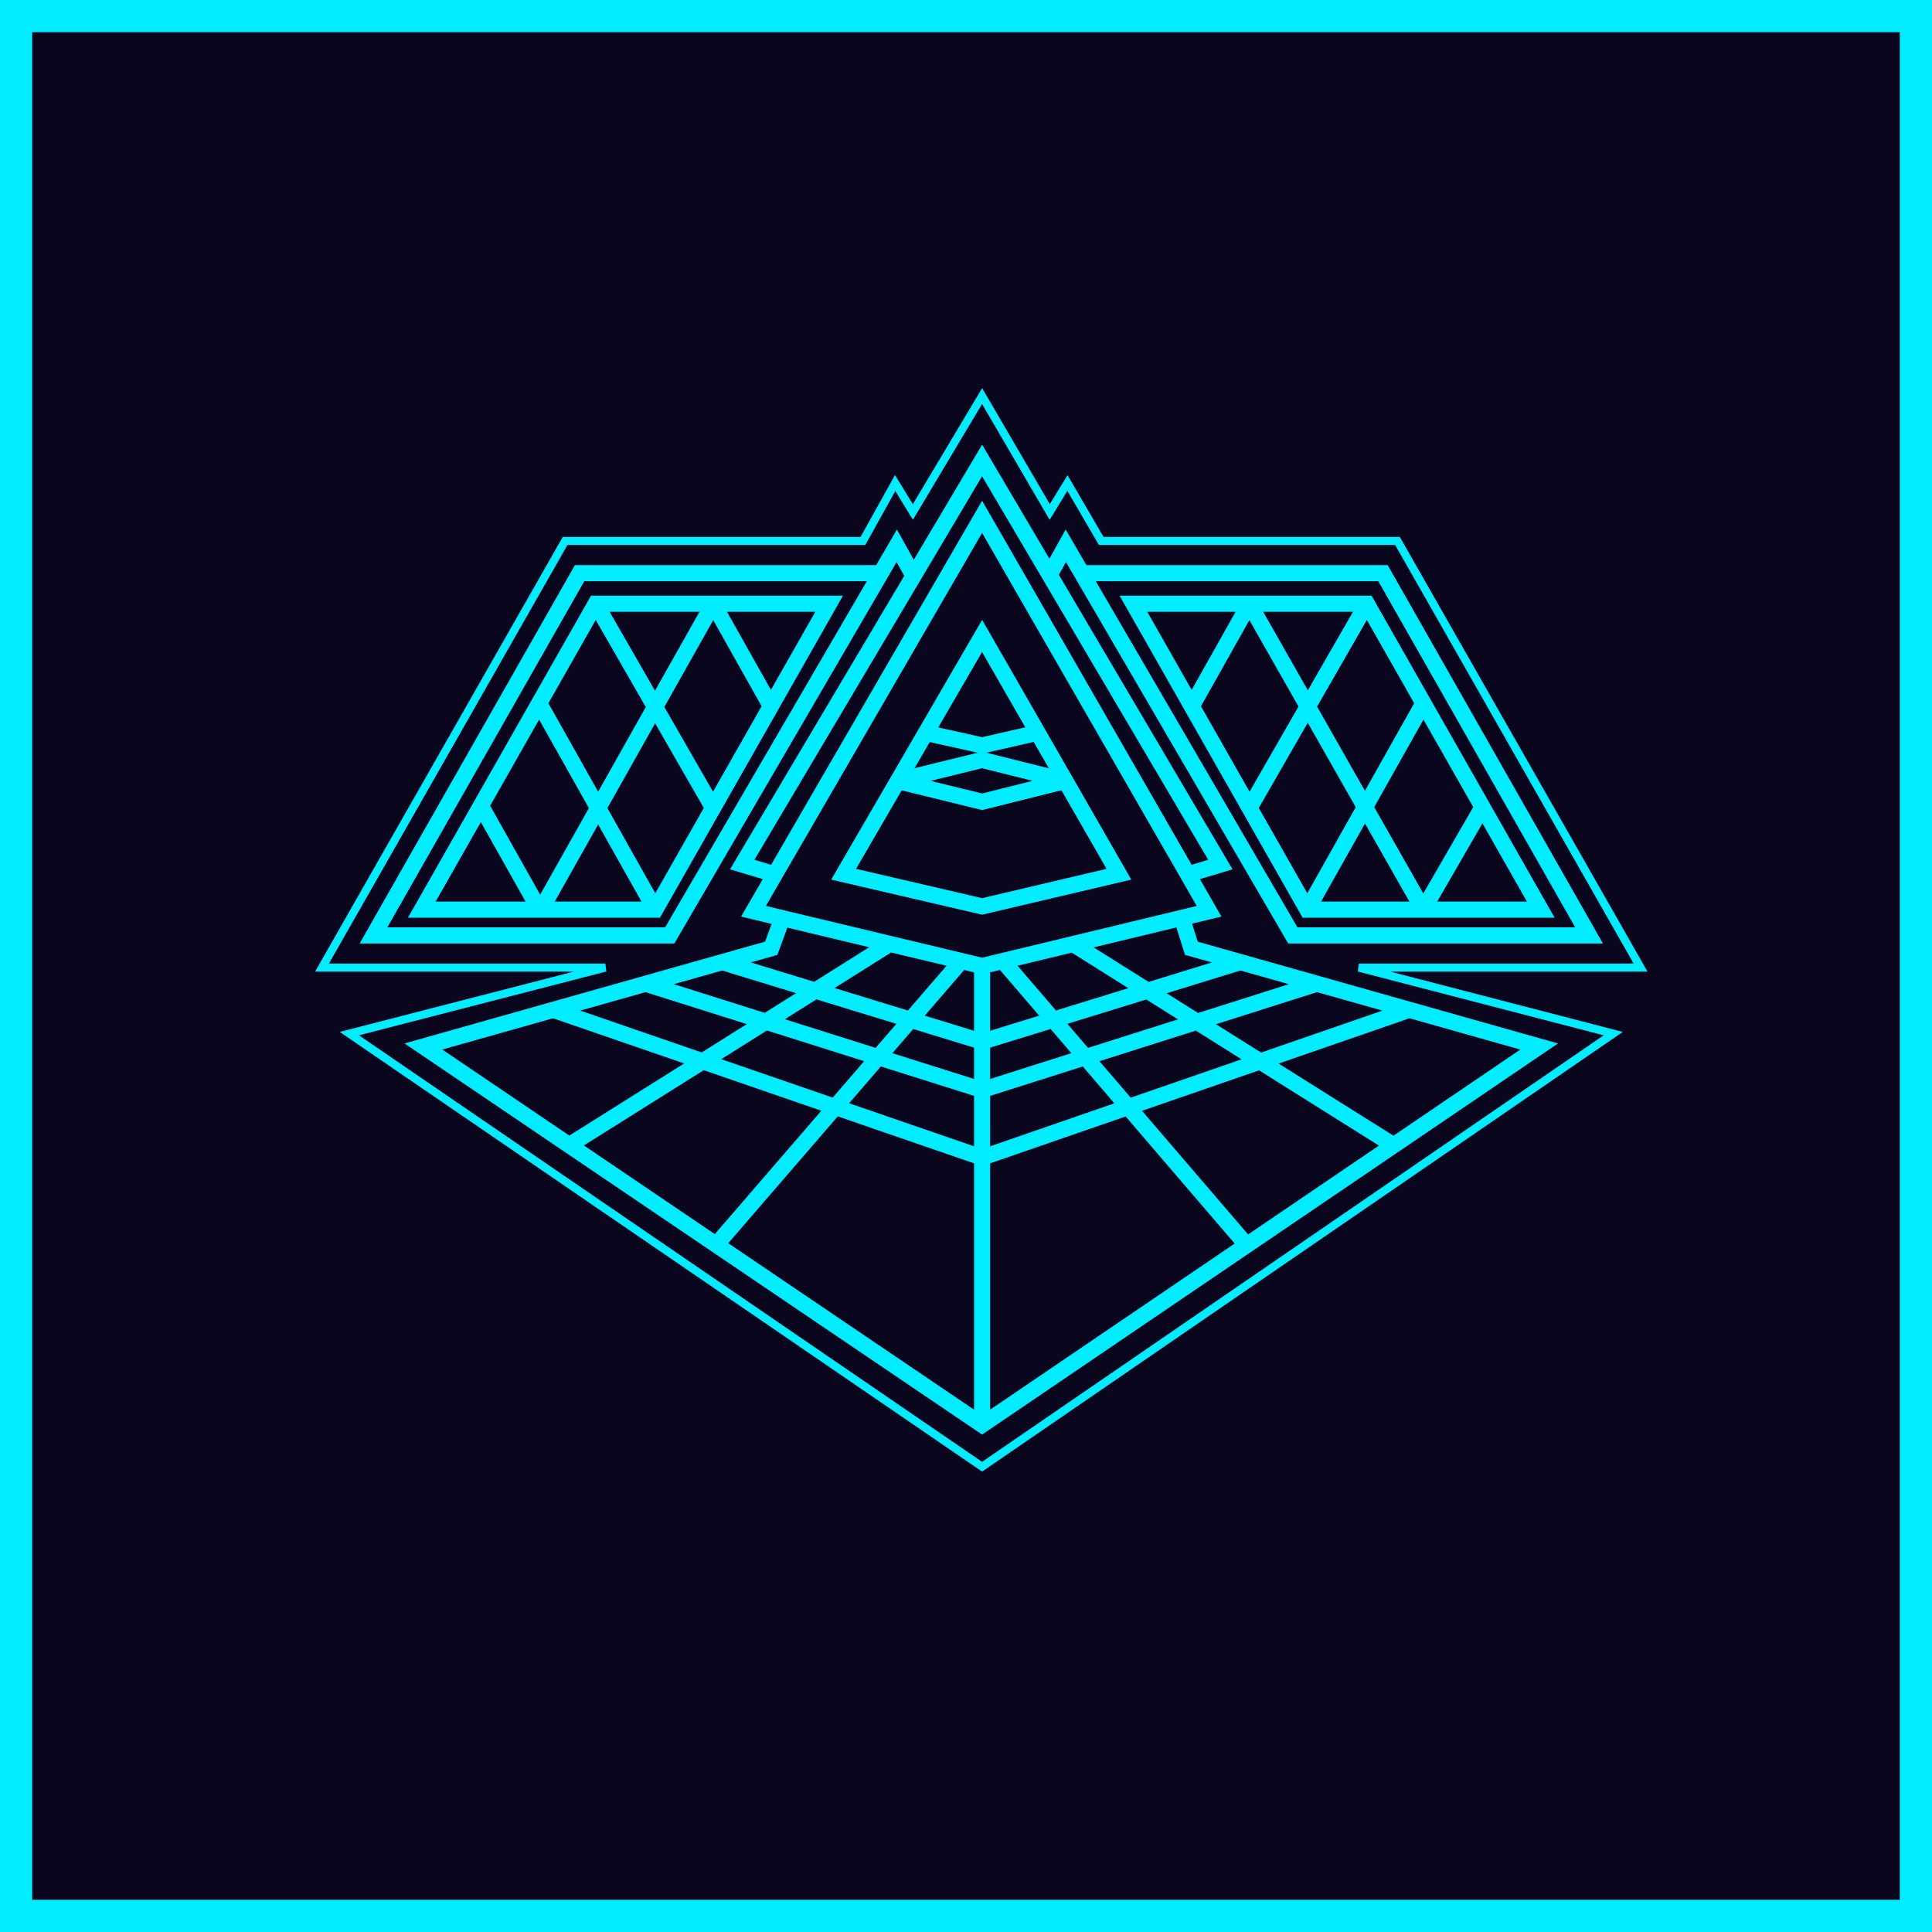 <svg xmlns="http://www.w3.org/2000/svg" viewBox="0 0 1200 1200" width="1200" height="1200">
    <title>Daft Punk's Alive logo</title>
    <g stroke="#01ecff">
        <path fill="#0a061e" stroke-width="20" d="M10 10h1180v1180H10V10z" />
        <g fill="none" stroke-width="10">
            <path d="M547 356H360L232 581h184l141-242 10 18" />
            <path d="m262 565 108-190h145L407 565H262zM443 502l-73-127M479 439l-36-64M407 565l-72-128M335 565l-36-64M336 565l107-190" />
            <path d="M610 600v285M553 586 354 711M597 597 445 773M610 647l-160-49M610 677l-209-66M610 719l-267-92M610 600l141-34-141-245-142 245 142 34z" />
            <path d="m738 543 20-6-148-251-149 251 20 6M672 356h187l128 225H803L662 339l-10 18" />
            <path d="M957 565 849 375H704l108 190h145zM776 502l73-127M740 439l36-64M812 565l72-128M884 565l37-64M884 565 776 375" />
            <path d="m734 570 6 19 216 61-346 235-347-235 216-61 7-19M666 586l199 125M623 597l151 176M610 647l159-49M610 677l208-66M610 719l266-92M610 563l85-20-85-148-86 148 86 20z" />
            <path d="m557 485 53 13 52-13M574 455l36 8 35-8M557 485l53-13 52 13" />
        </g>
        <path fill="none" stroke-miterlimit="5" stroke-width="5" d="m217 642 159-41H200l151-265h185l20-36 11 18 43-72 42 72 11-18 21 36h184l151 265H844l158 41-392 269-393-269z" />
    </g>
</svg>